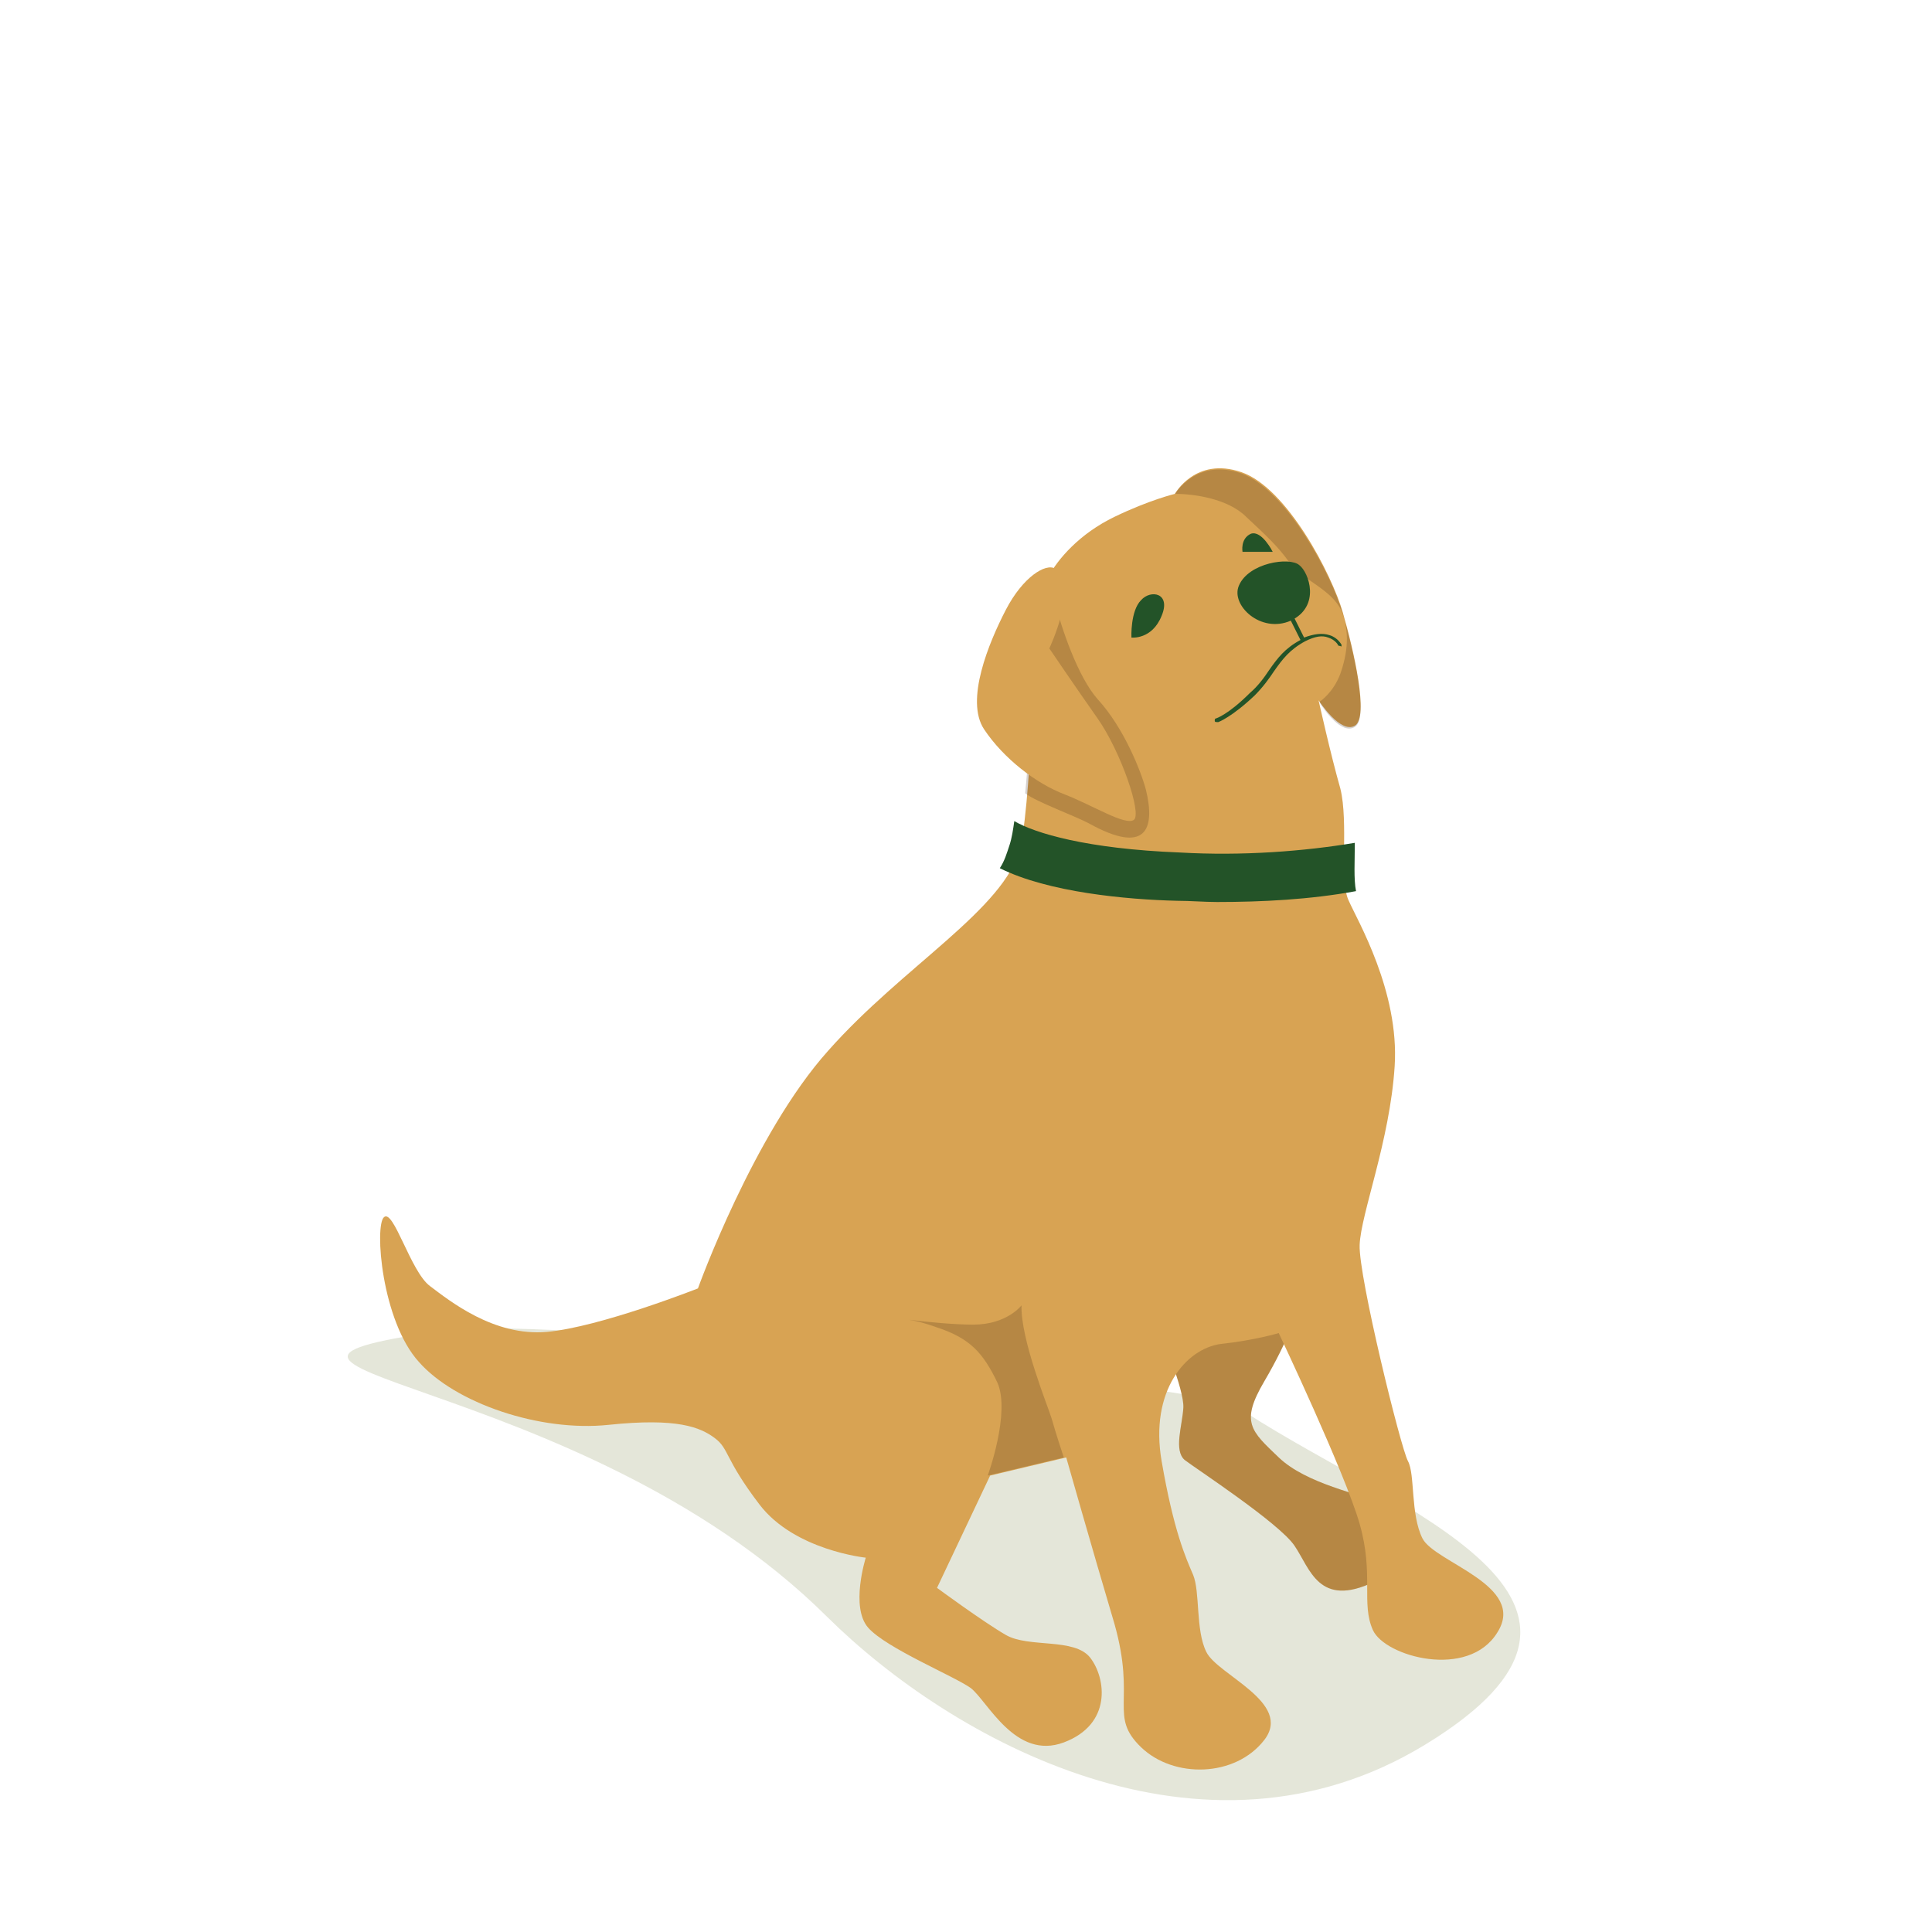 <svg width="390" height="390" viewBox="0 0 390 390" fill="none" xmlns="http://www.w3.org/2000/svg">
<path opacity="0.2" d="M251.55 285.187C282.506 305.175 335.644 322.968 287.625 352.218C242.775 379.518 192.075 351.243 166.969 326.381C116.513 276.168 30.225 276.9 91.162 268.368C95.794 267.637 129.675 268.368 163.313 273.243C198.169 278.118 242.288 279.093 251.55 285.187Z" fill="#798645"/>
<path d="M234.244 269.1C234.244 269.1 239.119 280.556 238.875 284.213C238.631 287.869 236.925 292.744 239.119 294.694C241.313 296.4 258.131 307.369 261.3 312C264.469 316.631 266.175 324.675 277.388 319.313C288.6 313.95 284.944 305.906 279.581 303.713C274.463 301.519 263.738 299.569 258.131 294.206C252.525 288.844 250.331 287.138 255.206 278.85C260.081 270.563 262.275 263.981 262.275 263.981L234.244 269.1Z" fill="#D8A353"/>
<path opacity="0.2" d="M234.244 269.1C234.244 269.1 239.119 280.556 238.875 284.213C238.631 287.869 236.925 292.744 239.119 294.694C241.313 296.4 258.131 307.369 261.3 312C264.469 316.631 266.175 324.675 277.388 319.313C288.6 313.95 284.944 305.906 279.581 303.713C274.463 301.519 263.738 299.569 258.131 294.206C252.525 288.844 250.331 287.138 255.206 278.85C260.081 270.563 262.275 263.981 262.275 263.981L234.244 269.1Z" fill="#2F1B0B"/>
<path d="M211.575 116.513C213.525 112.857 217.913 107.738 224.981 104.325C232.05 100.913 237.169 99.694 237.169 99.694C237.169 99.694 241.313 92.138 250.575 95.306C259.838 98.475 268.856 116.025 271.05 123.582C273.244 131.138 276.413 144.788 273.488 146.494C270.563 148.2 266.175 141.375 266.175 141.375C266.175 141.375 268.613 152.344 270.563 159.169C272.269 165.994 270.319 177.938 272.269 181.838C273.975 185.738 282.506 200.119 281.531 215.232C280.556 230.344 274.706 244.969 274.463 251.307C274.219 257.644 282.75 292.257 284.213 294.938C285.675 297.619 284.7 305.663 287.138 310.538C289.575 315.413 308.344 320.044 302.25 329.55C296.4 339.057 279.581 334.425 277.144 329.063C274.706 323.7 277.388 317.85 274.463 307.613C271.538 297.375 258.131 269.1 258.131 269.1C258.131 269.1 253.256 270.563 246.431 271.294C239.363 272.269 232.05 280.8 234.488 294.938C236.925 309.075 239.363 314.438 240.825 317.85C242.288 321.263 241.313 329.063 243.506 333.45C245.7 338.082 261.056 343.688 255.206 351.244C249.356 358.8 236.925 359.044 230.344 352.707C223.763 346.369 229.369 343.444 224.981 327.844C220.35 312.244 215.231 294.207 215.231 294.207L199.875 297.863L189.15 320.532C189.15 320.532 198.413 327.357 203.044 330.038C207.675 332.719 216.938 330.525 220.106 334.669C223.275 338.813 224.494 348.075 214.744 351.732C204.994 355.388 199.388 343.444 195.975 340.763C192.563 338.325 178.913 332.719 175.256 328.575C171.6 324.432 174.769 314.438 174.769 314.438C174.769 314.438 160.388 312.975 153.319 303.713C146.25 294.45 147.225 292.5 144.3 290.307C141.375 288.113 136.744 286.163 122.85 287.625C108.956 289.088 91.894 283.238 84.581 274.95C77.025 266.663 75.562 247.407 77.513 245.7C79.463 243.994 82.875 256.669 86.775 259.594C90.675 262.519 99.694 269.832 110.419 268.857C121.144 267.882 140.888 260.082 140.888 260.082C140.888 260.082 152.1 228.882 167.213 212.063C182.325 195 202.8 183.544 205.969 171.113C208.65 158.682 208.406 122.607 211.575 116.513Z" fill="#D8A353"/>
<path opacity="0.2" d="M206.212 263.494C206.212 263.494 203.287 267.394 196.462 267.394C192.806 267.394 187.444 266.907 183.544 266.419C185.006 266.663 186.956 267.15 188.906 267.882C195.731 270.075 198.412 273 201.337 279.094C204.019 285.188 199.387 297.863 199.387 297.863L214.744 294.207C214.744 294.207 213.037 289.088 212.306 286.407C211.575 283.969 205.969 270.319 206.212 263.494ZM231.319 159.413C230.344 155.757 226.931 146.982 221.569 141.132C217.669 136.744 214.256 126.994 212.794 120.9L210.112 121.632C208.65 130.65 208.162 147.713 206.944 160.144C209.137 161.85 217.181 164.775 219.862 166.238C231.319 172.575 233.269 167.457 231.319 159.413Z" fill="#2F1B0B"/>
<path d="M228.394 128.7C228.394 128.7 228.15 123.337 230.344 121.144C232.294 118.95 236.438 119.681 234.488 124.312C232.538 129.187 228.394 128.7 228.394 128.7ZM250.819 111.394C250.819 111.394 250.331 108.712 252.525 107.737C254.719 107.006 256.913 111.394 256.913 111.394H250.819ZM270.806 130.162C270.806 130.162 270.075 128.7 268.369 128.212C266.906 127.725 265.2 127.969 263.25 128.7L261.056 124.312L260.325 124.8L262.519 129.187C259.35 130.894 257.888 132.844 256.181 135.281C255.206 136.744 253.988 138.45 252.281 139.912C247.894 144.3 245.456 145.031 245.456 145.031C245.213 145.031 245.213 145.275 245.213 145.519C245.213 145.762 245.456 145.762 245.7 145.762H245.944C245.944 145.762 248.625 144.787 253.256 140.4C254.963 138.694 256.181 136.987 257.156 135.525C258.863 133.087 260.325 131.137 263.494 129.431C265.444 128.456 266.906 128.212 268.125 128.7C269.588 129.187 270.075 130.162 270.075 130.162C270.075 130.406 270.563 130.406 270.563 130.406C270.806 130.65 270.806 130.406 270.806 130.162Z" fill="#235328"/>
<path d="M213.037 114.807C211.087 113.588 206.456 116.513 203.044 123.094C199.631 129.675 194.756 141.375 198.656 147.225C202.556 153.075 209.137 158.194 214.987 160.388C220.594 162.582 227.175 166.725 228.881 165.507C230.587 164.288 226.2 151.613 221.569 145.032C216.937 138.45 211.819 130.894 211.819 130.894C211.819 130.894 217.912 117.975 213.037 114.807Z" fill="#D8A353"/>
<path opacity="0.2" d="M270.806 123.338C272.512 127.481 272.025 131.869 270.562 136.013C269.1 139.913 266.419 141.619 266.419 141.619V141.863C267.15 143.081 270.806 148.444 273.487 146.738C276.412 145.031 273.244 131.381 271.05 123.825C268.856 116.269 259.837 98.963 250.575 95.55C242.044 92.625 237.9 98.719 237.169 99.694C241.069 99.694 247.894 100.669 251.55 104.325C255.45 107.981 257.887 110.175 260.325 113.588C262.762 117 268.856 118.95 270.806 123.338Z" fill="#2F1B0B"/>
<path d="M250.087 118.218C248.381 122.118 254.475 127.968 260.569 125.287C266.662 122.362 264.225 115.537 262.275 114.075C260.325 112.368 252.037 113.587 250.087 118.218ZM273.487 170.137C263.25 171.843 250.819 172.818 238.144 172.087C219.375 171.356 208.894 168.187 204.75 165.75C204.506 167.456 204.262 169.162 203.775 170.625C203.287 172.087 202.8 173.793 201.825 175.256C211.575 180.131 227.419 181.593 237.656 181.837C240.337 181.837 243.019 182.081 245.7 182.081C254.719 182.081 264.469 181.593 273.731 179.887C273.244 177.45 273.487 173.793 273.487 170.137Z" fill="#235328"/>
</svg>
